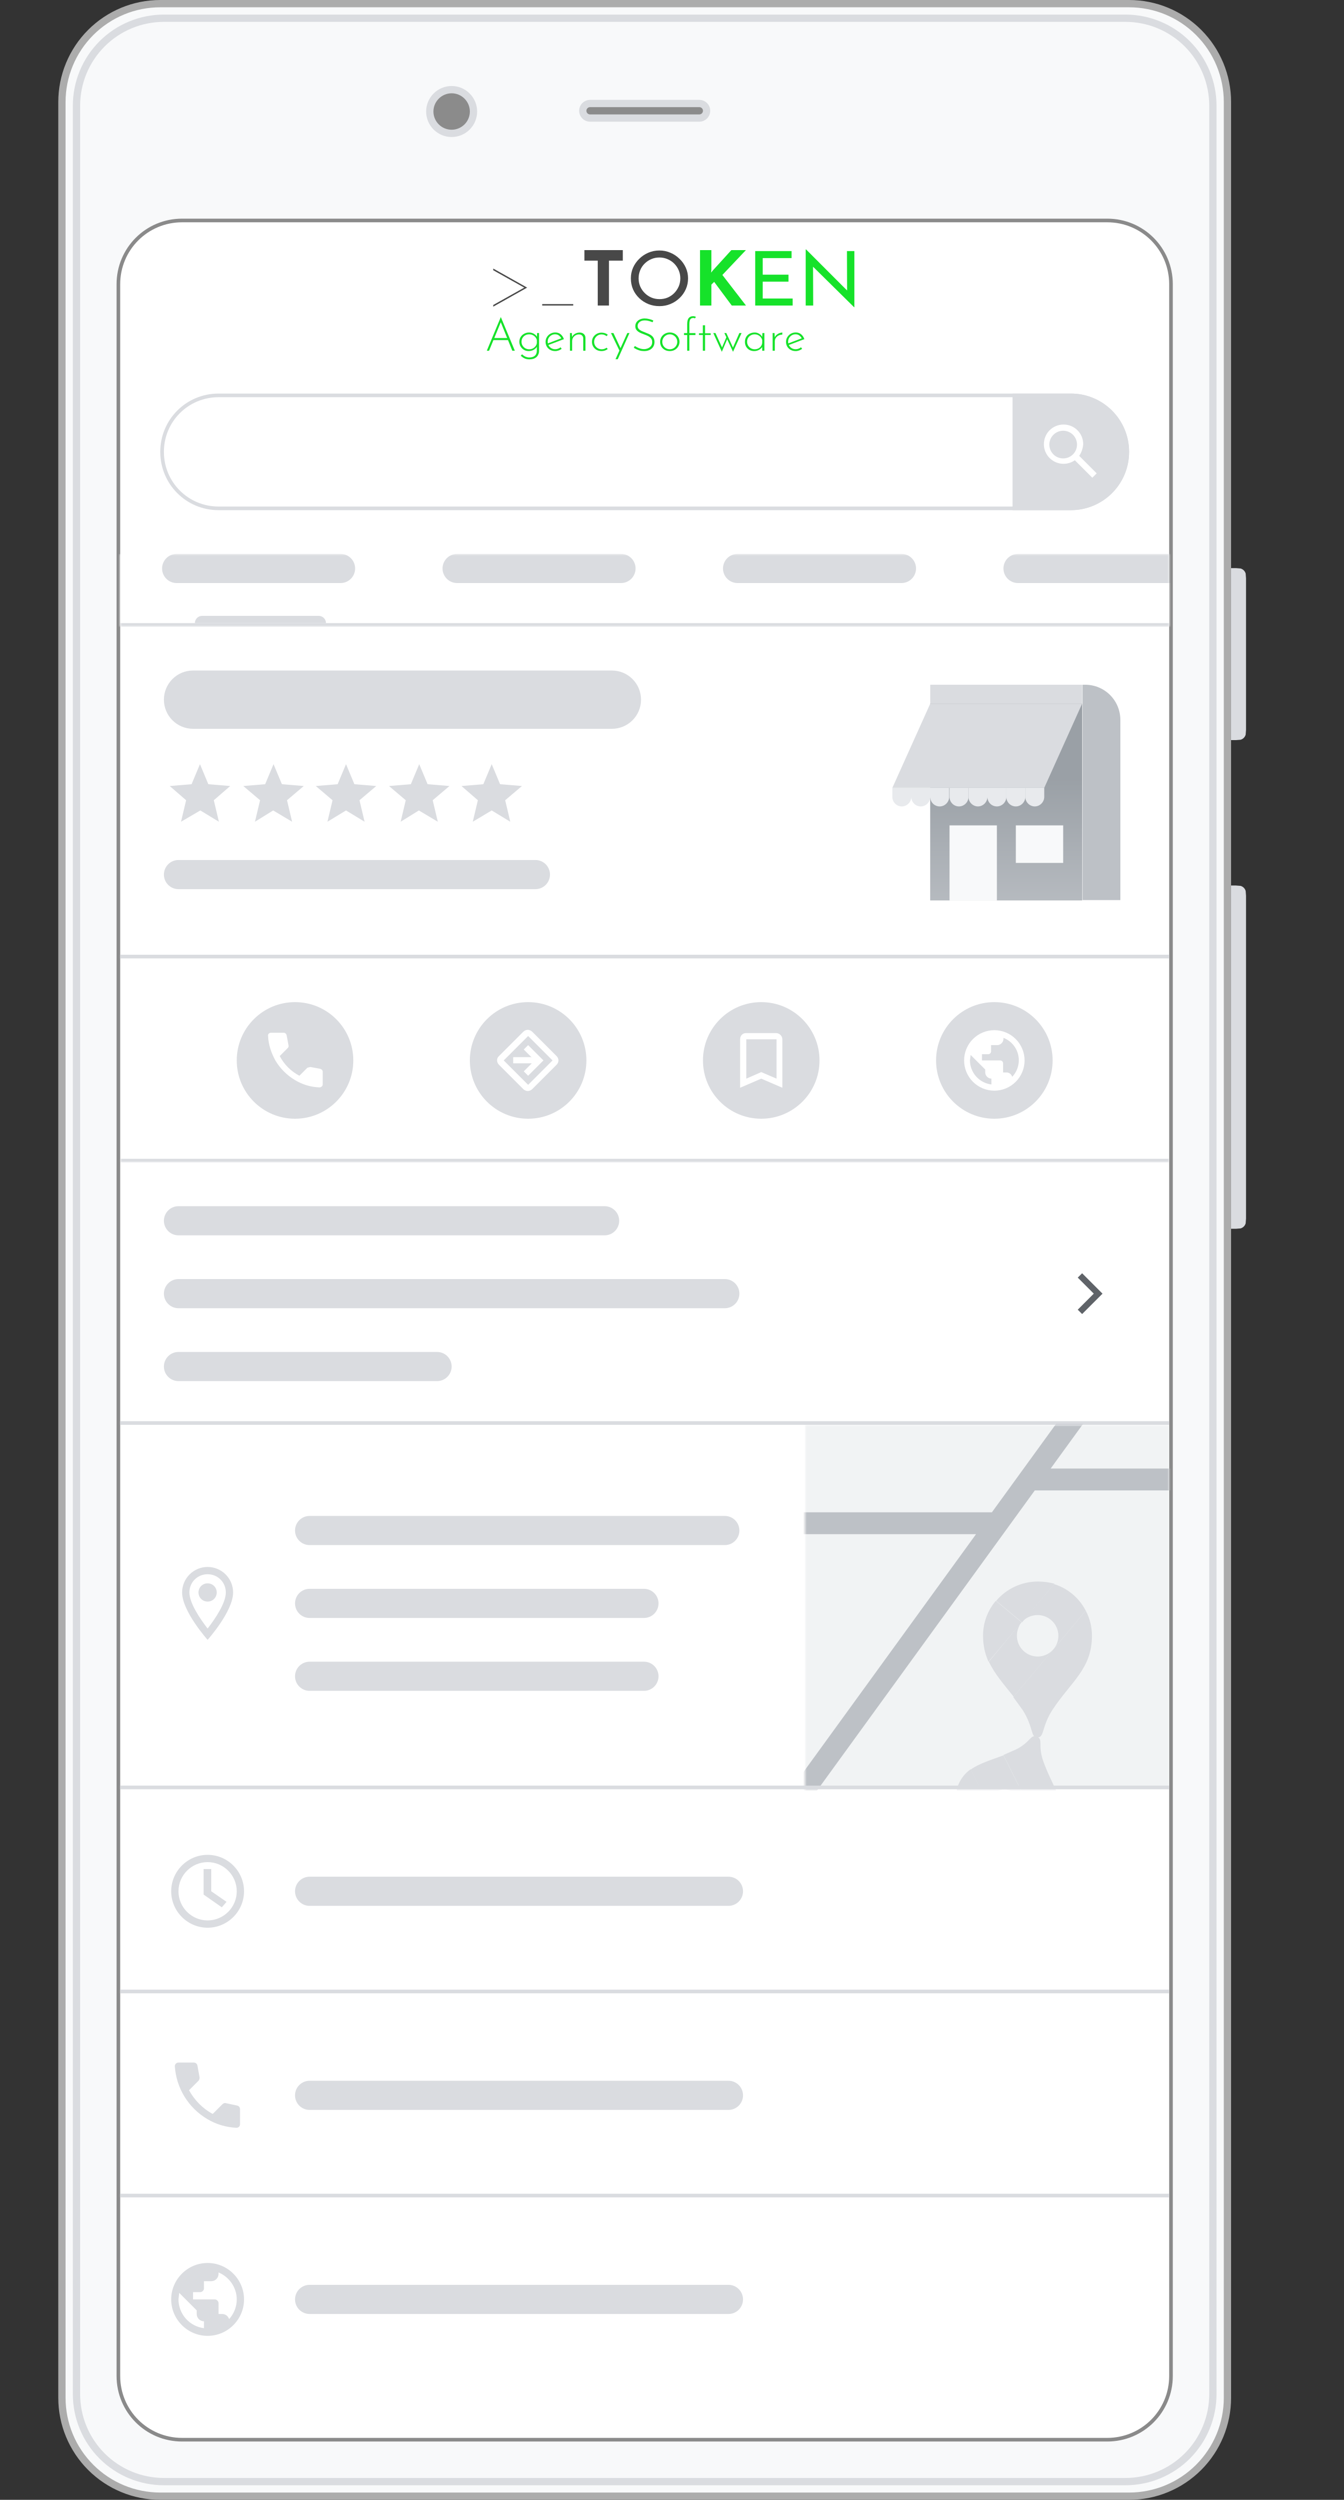 <svg width="369" height="686" viewBox="0 0 369 686" fill="none" xmlns="http://www.w3.org/2000/svg">
<rect x="0" y="0" width="369" height="686" fill="#333333" stroke="none"/>
<path d="M338 155.9H339.3L340.6 156C340.935 156.092 341.24 156.269 341.485 156.515C341.731 156.76 341.908 157.065 342 157.4L342.1 158.7V200.3L342 201.6C341.908 201.935 341.731 202.24 341.485 202.485C341.24 202.731 340.935 202.908 340.6 203L339.3 203.1H338V155.9ZM338 243H339.3L340.6 243.1C340.935 243.192 341.24 243.369 341.485 243.615C341.731 243.86 341.908 244.165 342 244.5L342.1 245.8V334.4L342 335.7C341.908 336.035 341.731 336.34 341.485 336.585C341.24 336.831 340.935 337.008 340.6 337.1L339.3 337.2H338V243Z" fill="#DADCE0"/>
<path d="M44 1H310C317.161 1 324.028 3.845 329.092 8.908C334.155 13.972 337 20.839 337 28V658C337 665.161 334.155 672.028 329.092 677.092C324.028 682.155 317.161 685 310 685H44C36.839 685 29.972 682.155 24.908 677.092C19.845 672.028 17 665.161 17 658V28C17 20.839 19.845 13.972 24.908 8.908C29.972 3.845 36.839 1 44 1Z" fill="#F8F9FA" stroke="#ACACAC" stroke-width="2"/>
<path d="M21 29C21 22.635 23.529 16.53 28.029 12.029C32.53 7.529 38.635 5 45 5H309C315.365 5 321.47 7.529 325.971 12.029C330.471 16.53 333 22.635 333 29V657C333 663.365 330.471 669.47 325.971 673.971C321.47 678.471 315.365 681 309 681H45C38.635 681 32.53 678.471 28.029 673.971C23.529 669.47 21 663.365 21 657V29Z" fill="#F8F9FA" stroke="#DADCE0" stroke-width="2"/>
<path d="M124 36.6C125.591 36.6 127.117 35.968 128.243 34.843C129.368 33.717 130 32.191 130 30.6C130 27.3 127.3 24.6 124 24.6C120.7 24.6 118 27.3 118 30.6C118 32.191 118.632 33.717 119.757 34.843C120.883 35.968 122.409 36.6 124 36.6ZM162 28.4H192C192.53 28.4 193.039 28.611 193.414 28.986C193.789 29.361 194 29.869 194 30.4C194 30.93 193.789 31.439 193.414 31.814C193.039 32.189 192.53 32.4 192 32.4H162C161.47 32.4 160.961 32.189 160.586 31.814C160.211 31.439 160 30.93 160 30.4C160 29.3 160.9 28.4 162 28.4Z" fill="#8B8B8B" stroke="#DADCE0" stroke-width="2"/>
<path d="M50 60H304C308.774 60 313.352 61.896 316.728 65.272C320.104 68.648 322 73.226 322 78V652C322 656.774 320.104 661.352 316.728 664.728C313.352 668.104 308.774 670 304 670H50C45.226 670 40.648 668.104 37.272 664.728C33.896 661.352 32 656.774 32 652V78C32 73.226 33.896 68.648 37.272 65.272C40.648 61.896 45.226 60 50 60Z" fill="white"/>
<path d="M50 60.5H304C313.7 60.5 321.5 68.3 321.5 78V652C321.5 661.7 313.7 669.5 304 669.5H50C40.3 669.5 32.5 661.7 32.5 652V78C32.5 68.3 40.3 60.5 50 60.5Z" fill="white" stroke="#8A8A8A"/>
<path d="M60 108.5H294C302.6 108.5 309.5 115.4 309.5 124C309.5 132.6 302.6 139.5 294 139.5H60C51.4 139.5 44.5 132.6 44.5 124C44.5 115.4 51.4 108.5 60 108.5Z" fill="white" stroke="#DADCE0"/>
<path d="M278 108H294C302.8 108 310 115.2 310 124C310 132.8 302.8 140 294 140H278V108Z" fill="#DADCE0"/>
<path fill-rule="evenodd" clip-rule="evenodd" d="M296.3 125.1L301.1 129.9L299.9 131.1L295.1 126.3C294.292 126.866 293.345 127.2 292.361 127.266C291.377 127.332 290.394 127.127 289.518 126.674C288.642 126.221 287.907 125.536 287.392 124.694C286.878 123.853 286.604 122.886 286.6 121.9C286.6 118.9 289 116.5 292 116.5C295 116.5 297.4 118.9 297.4 121.9C297.309 123.042 296.931 124.143 296.3 125.1ZM291.9 118.2C290.892 118.2 289.926 118.6 289.213 119.313C288.5 120.026 288.1 120.992 288.1 122C288.1 123.008 288.5 123.974 289.213 124.687C289.926 125.4 290.892 125.8 291.9 125.8C292.908 125.8 293.874 125.4 294.587 124.687C295.3 123.974 295.7 123.008 295.7 122C295.7 120.992 295.3 120.026 294.587 119.313C293.874 118.6 292.908 118.2 291.9 118.2Z" fill="white"/>
<mask id="mask0_133_93" style="mask-type:luminance" maskUnits="userSpaceOnUse" x="33" y="152" width="288" height="20">
<path d="M33 152H321V172H33V152Z" fill="#C4C4C4"/>
</mask>
<g mask="url(#mask0_133_93)">
<path d="M32.5 152H417.5V172H32.5V152Z" fill="white"/>
<path d="M48.5 152H93.5C94.561 152 95.578 152.421 96.328 153.172C97.079 153.922 97.5 154.939 97.5 156C97.5 157.061 97.079 158.078 96.328 158.828C95.578 159.579 94.561 160 93.5 160H48.5C47.439 160 46.422 159.579 45.672 158.828C44.921 158.078 44.5 157.061 44.5 156C44.5 154.939 44.921 153.922 45.672 153.172C46.422 152.421 47.439 152 48.5 152ZM53.5 171C53.5 169.9 54.4 169 55.5 169H87.5C88.03 169 88.539 169.211 88.914 169.586C89.289 169.961 89.5 170.47 89.5 171H53.5ZM125.5 152H170.5C171.561 152 172.578 152.421 173.328 153.172C174.079 153.922 174.5 154.939 174.5 156C174.5 157.061 174.079 158.078 173.328 158.828C172.578 159.579 171.561 160 170.5 160H125.5C124.439 160 123.422 159.579 122.672 158.828C121.921 158.078 121.5 157.061 121.5 156C121.5 154.939 121.921 153.922 122.672 153.172C123.422 152.421 124.439 152 125.5 152ZM202.5 152H247.5C248.561 152 249.578 152.421 250.328 153.172C251.079 153.922 251.5 154.939 251.5 156C251.5 157.061 251.079 158.078 250.328 158.828C249.578 159.579 248.561 160 247.5 160H202.5C201.439 160 200.422 159.579 199.672 158.828C198.921 158.078 198.5 157.061 198.5 156C198.5 154.939 198.921 153.922 199.672 153.172C200.422 152.421 201.439 152 202.5 152ZM279.5 152H324.5C325.561 152 326.578 152.421 327.328 153.172C328.079 153.922 328.5 154.939 328.5 156C328.5 157.061 328.079 158.078 327.328 158.828C326.578 159.579 325.561 160 324.5 160H279.5C278.439 160 277.422 159.579 276.672 158.828C275.921 158.078 275.5 157.061 275.5 156C275.5 154.939 275.921 153.922 276.672 153.172C277.422 152.421 278.439 152 279.5 152Z" fill="#DADCE0"/>
<path d="M33 171.5H321" stroke="#DADCE0"/>
</g>
<path d="M53 184H168C170.122 184 172.157 184.843 173.657 186.343C175.157 187.843 176 189.878 176 192C176 194.122 175.157 196.157 173.657 197.657C172.157 199.157 170.122 200 168 200H53C50.878 200 48.843 199.157 47.343 197.657C45.843 196.157 45 194.122 45 192C45 189.878 45.843 187.843 47.343 186.343C48.843 184.843 50.878 184 53 184ZM55 222.4L60.1 225.5L58.7 219.6L63.2 215.7L57.2 215.2L54.9 209.7L52.6 215.2L46.6 215.7L51.1 219.6L49.7 225.5L55 222.4ZM75 222.4L80.2 225.5L78.8 219.6L83.4 215.7L77.4 215.2L75.1 209.7L72.8 215.2L66.8 215.7L71.4 219.6L70 225.5L75 222.4ZM95 222.4L100.1 225.5L98.7 219.6L103.3 215.7L97.3 215.2L95 209.7L92.7 215.2L86.7 215.7L91.3 219.6L89.9 225.5L95 222.4ZM115 222.4L120.2 225.5L118.8 219.6L123.4 215.7L117.4 215.2L115.1 209.7L112.8 215.2L106.8 215.7L111.4 219.6L110 225.5L115 222.4ZM135 222.4L140.1 225.5L138.7 219.6L143.3 215.7L137.3 215.2L135 209.7L132.7 215.2L126.7 215.7L131.2 219.6L129.8 225.5L135 222.4ZM49 236H147C148.061 236 149.078 236.421 149.828 237.172C150.579 237.922 151 238.939 151 240C151 241.061 150.579 242.078 149.828 242.828C149.078 243.579 148.061 244 147 244H49C47.939 244 46.922 243.579 46.172 242.828C45.421 242.078 45 241.061 45 240C45 238.939 45.421 237.922 46.172 237.172C46.922 236.421 47.939 236 49 236ZM255.4 187.9H297.1V247H255.4V187.9Z" fill="#DADCE0"/>
<path d="M255.4 193.1H297.1V247.1H255.4V193.1Z" fill="url(#paint0_linear_133_93)"/>
<path d="M255.4 193.1H297.1L286.7 216.2H245L255.4 193.1Z" fill="#DADCE0"/>
<path d="M260.7 226.5H273.7V247.1H260.7V226.5ZM278.9 226.5H291.9V236.8H278.9V226.5Z" fill="#F8F9FA"/>
<path d="M245 216.2H250.2V218.7C250.2 220.1 249 221.3 247.6 221.3C246.91 221.3 246.249 221.026 245.762 220.538C245.274 220.051 245 219.39 245 218.7V216.2ZM250.2 216.2H255.4V218.7C255.4 220.1 254.2 221.3 252.8 221.3C252.11 221.3 251.449 221.026 250.962 220.538C250.474 220.051 250.2 219.39 250.2 218.7V216.2ZM255.4 216.2H260.6V218.7C260.6 220.1 259.4 221.3 258 221.3C257.31 221.3 256.649 221.026 256.162 220.538C255.674 220.051 255.4 219.39 255.4 218.7V216.2ZM260.7 216.2H265.9V218.7C265.9 220.1 264.7 221.3 263.3 221.3C262.61 221.3 261.949 221.026 261.462 220.538C260.974 220.051 260.7 219.39 260.7 218.7V216.2Z" fill="#E8EAED"/>
<path d="M265.9 216.2H271.1V218.7C271.1 220.1 269.9 221.3 268.5 221.3C267.1 221.3 265.9 220.1 265.9 218.7V216.2ZM271.1 216.2H276.3V218.7C276.3 220.1 275.1 221.3 273.7 221.3C273.358 221.3 273.02 221.233 272.705 221.102C272.389 220.971 272.103 220.78 271.861 220.538C271.62 220.297 271.428 220.01 271.298 219.695C271.167 219.379 271.1 219.041 271.1 218.7V216.2Z" fill="#E8EAED"/>
<path d="M276.3 216.2H281.5V218.7C281.5 220.1 280.3 221.3 278.9 221.3C278.21 221.3 277.549 221.026 277.062 220.538C276.574 220.051 276.3 219.39 276.3 218.7V216.2Z" fill="#E8EAED"/>
<path d="M281.5 216.2H286.7V218.7C286.7 220.1 285.5 221.3 284.1 221.3C282.7 221.3 281.5 220.1 281.5 218.7V216.2Z" fill="#E8EAED"/>
<path d="M297.2 187.9H297.9C303.3 187.9 307.6 192.2 307.6 197.6V247H297.2V187.9Z" fill="#BDC1C6"/>
<path d="M33 262.5H321" stroke="#DADCE0"/>
<mask id="mask1_133_93" style="mask-type:luminance" maskUnits="userSpaceOnUse" x="33" y="263" width="288" height="56">
<path d="M33 263H321V319H33V263Z" fill="white"/>
</mask>
<g mask="url(#mask1_133_93)">
<path d="M81 307C89.837 307 97 299.837 97 291C97 282.163 89.837 275 81 275C72.163 275 65 282.163 65 291C65 299.837 72.163 307 81 307Z" fill="#DADCE0"/>
<path d="M84.4 293L82.2 295.2C79.892 293.991 78.008 292.108 76.8 289.8L79 287.6C79.2 287.4 79.3 287.1 79.2 286.8L78.7 284.1C78.6 283.7 78.3 283.4 77.9 283.4H74.4C73.9 283.4 73.5 283.8 73.6 284.3C73.7 286.7 74.5 289 75.6 291C76.9 293.2 78.8 295.1 81 296.4C83 297.6 85.2 298.3 87.7 298.4C88.2 298.4 88.6 298 88.6 297.6V294.1C88.6 293.7 88.3 293.4 87.9 293.3L85.2 292.8L84.4 293Z" fill="white"/>
<path d="M145 307C153.837 307 161 299.837 161 291C161 282.163 153.837 275 145 275C136.163 275 129 282.163 129 291C129 299.837 136.163 307 145 307Z" fill="#DADCE0"/>
<path fill-rule="evenodd" clip-rule="evenodd" d="M152.8 289.8L146.1 283.1C145.8 282.8 145.3 282.6 144.9 282.6C144.5 282.6 144 282.8 143.7 283.1L137 289.8C136.3 290.4 136.3 291.5 137 292.2L143.7 298.9C144 299.2 144.5 299.4 144.9 299.4C145.3 299.4 145.8 299.2 146.1 298.9L152.8 292.2C153.5 291.5 153.5 290.5 152.8 289.8ZM145 297.7L138.3 291L145 284.3L151.7 291L145 297.7ZM146 290.2L143.8 288L145 286.8L149.2 291L145 295.2L143.8 294L146 291.8H140.9V290.1H146V290.2Z" fill="white"/>
<path d="M209 307C217.837 307 225 299.837 225 291C225 282.163 217.837 275 209 275C200.163 275 193 282.163 193 291C193 299.837 200.163 307 209 307Z" fill="#DADCE0"/>
<path fill-rule="evenodd" clip-rule="evenodd" d="M204.8 283.5H213.1C214 283.5 214.8 284.3 214.8 285.2V298.5L209 296L203.2 298.5V285.2C203.2 284.2 203.9 283.5 204.8 283.5ZM209 294.2L213.2 296V285.2H204.9V296L209 294.2Z" fill="white"/>
<path d="M273 307C281.837 307 289 299.837 289 291C289 282.163 281.837 275 273 275C264.163 275 257 282.163 257 291C257 299.837 264.163 307 273 307Z" fill="#DADCE0"/>
<path fill-rule="evenodd" clip-rule="evenodd" d="M273 282.7C270.799 282.7 268.688 283.574 267.131 285.131C265.574 286.688 264.7 288.799 264.7 291C264.7 293.201 265.574 295.312 267.131 296.869C268.688 298.425 270.799 299.3 273 299.3C275.201 299.3 277.312 298.425 278.869 296.869C280.425 295.312 281.3 293.201 281.3 291C281.3 288.799 280.425 286.688 278.869 285.131C277.312 283.574 275.201 282.7 273 282.7ZM266.3 291L266.5 289.5L270.5 293.5V294.3C270.5 295.2 271.3 296 272.2 296V297.6C270.582 297.405 269.091 296.628 268.005 295.413C266.919 294.198 266.313 292.629 266.3 291ZM276.3 294.3C277.1 294.3 277.7 294.8 277.9 295.5C278.647 294.714 279.188 293.757 279.477 292.712C279.765 291.667 279.792 290.567 279.555 289.51C279.318 288.452 278.824 287.469 278.117 286.648C277.409 285.826 276.511 285.192 275.5 284.8V285.1C275.5 286 274.7 286.8 273.8 286.8H272.1V288.5C272.1 289 271.7 289.3 271.3 289.3H269.6V291H274.6C275.1 291 275.4 291.4 275.4 291.8V294.3H276.3Z" fill="white"/>
<path d="M33 318.5H321" stroke="#DADCE0"/>
</g>
<path d="M33 390.5H321" stroke="#DADCE0"/>
<path d="M49 331H166C167.061 331 168.078 331.421 168.828 332.172C169.579 332.922 170 333.939 170 335C170 336.061 169.579 337.078 168.828 337.828C168.078 338.579 167.061 339 166 339H49C47.939 339 46.922 338.579 46.172 337.828C45.421 337.078 45 336.061 45 335C45 333.939 45.421 332.922 46.172 332.172C46.922 331.421 47.939 331 49 331ZM49 351H199C200.061 351 201.078 351.421 201.828 352.172C202.579 352.922 203 353.939 203 355C203 356.061 202.579 357.078 201.828 357.828C201.078 358.579 200.061 359 199 359H49C47.939 359 46.922 358.579 46.172 357.828C45.421 357.078 45 356.061 45 355C45 353.939 45.421 352.922 46.172 352.172C46.922 351.421 47.939 351 49 351ZM49 371H120C121.061 371 122.078 371.421 122.828 372.172C123.579 372.922 124 373.939 124 375C124 376.061 123.579 377.078 122.828 377.828C122.078 378.579 121.061 379 120 379H49C47.939 379 46.922 378.579 46.172 377.828C45.421 377.078 45 376.061 45 375C45 373.939 45.421 372.922 46.172 372.172C46.922 371.421 47.939 371 49 371Z" fill="#DADCE0"/>
<path d="M297.1 360.6L295.9 359.4L300.3 355L295.9 350.6L297.1 349.4L302.7 355L297.1 360.6Z" fill="#5F6368"/>
<path fill-rule="evenodd" clip-rule="evenodd" d="M57 430C55.144 430 53.363 430.738 52.05 432.05C50.737 433.363 50 435.143 50 437C50 442.2 57 450 57 450C57 450 64 442.2 64 437C64 435.143 63.263 433.363 61.95 432.05C60.637 430.738 58.856 430 57 430ZM52 437C52 434.2 54.2 432 57 432C59.8 432 62 434.2 62 437C62 439.9 59.1 444.2 57 446.9C54.9 444.2 52 439.9 52 437ZM57 439.5C58.4 439.5 59.5 438.4 59.5 437C59.5 435.6 58.4 434.5 57 434.5C55.6 434.5 54.5 435.6 54.5 437C54.5 438.4 55.6 439.5 57 439.5Z" fill="#DADCE0"/>
<path d="M85 416H199C200.061 416 201.078 416.421 201.828 417.172C202.579 417.922 203 418.939 203 420C203 421.061 202.579 422.078 201.828 422.828C201.078 423.579 200.061 424 199 424H85C83.939 424 82.922 423.579 82.172 422.828C81.421 422.078 81 421.061 81 420C81 418.939 81.421 417.922 82.172 417.172C82.922 416.421 83.939 416 85 416ZM85 436H176.8C177.861 436 178.878 436.421 179.628 437.172C180.379 437.922 180.8 438.939 180.8 440C180.8 441.061 180.379 442.078 179.628 442.828C178.878 443.579 177.861 444 176.8 444H85C83.939 444 82.922 443.579 82.172 442.828C81.421 442.078 81 441.061 81 440C81 438.939 81.421 437.922 82.172 437.172C82.922 436.421 83.939 436 85 436ZM85 456H176.8C177.861 456 178.878 456.421 179.628 457.172C180.379 457.922 180.8 458.939 180.8 460C180.8 461.061 180.379 462.078 179.628 462.828C178.878 463.579 177.861 464 176.8 464H85C83.939 464 82.922 463.579 82.172 462.828C81.421 462.078 81 461.061 81 460C81 458.939 81.421 457.922 82.172 457.172C82.922 456.421 83.939 456 85 456Z" fill="#DADCE0"/>
<mask id="mask2_133_93" style="mask-type:luminance" maskUnits="userSpaceOnUse" x="221" y="391" width="100" height="100">
<path d="M221 391H321V491H221V391Z" fill="#DADCE0"/>
</mask>
<g mask="url(#mask2_133_93)">
<path d="M221 391H321V491H221V391Z" fill="#F1F3F4"/>
<path d="M271.9 496.3L263.7 497.6C263.039 496.421 262.643 495.113 262.54 493.766C262.436 492.419 262.627 491.066 263.1 489.8C263.801 488.072 264.981 486.581 266.5 485.5L271.8 496.1L271.9 496.3Z" fill="#DADCE0"/>
<path d="M266.5 485.6C268.9 483.9 272 483 275.5 481.7L282 494.7C281.232 493.312 279.989 492.247 278.5 491.7C275.6 490.5 272.5 491.3 271.7 493.4C271.3 494.3 271.4 495.3 271.9 496.3L266.5 485.6ZM290.7 501.1C290 502.8 288.8 504.1 287.2 505.1L282 494.7V494.6L275.5 481.6L278.9 480.1C283 478.1 282.9 475.8 284.7 476.6C286.5 477.3 284.9 478.9 286.4 483.2C288.9 490.4 293.2 495 290.7 501.1Z" fill="#DADCE0"/>
<path d="M307.4 371.8L209.4 506.8M275 418H176M383 406H284" stroke="#BDC1C6" stroke-width="6"/>
</g>
<path d="M280.5 445.2L273.4 439.3C271.123 441.979 269.881 445.384 269.9 448.9C269.9 451.7 270.5 454 271.4 456L280.3 445.4L280.5 445.2ZM284.9 434C282.73 434.006 280.586 434.483 278.618 435.398C276.65 436.313 274.904 437.644 273.5 439.3L280.6 445.2L280.7 445.1L289.5 434.6C288 434.2 286.5 434 284.9 434Z" fill="#DADCE0"/>
<path d="M289.3 452.5L298.1 442C297.206 440.267 295.977 438.729 294.483 437.476C292.99 436.223 291.262 435.279 289.4 434.7L280.5 445.2C281.5 444 283.1 443.2 284.9 443.2C285.976 443.204 287.03 443.512 287.938 444.089C288.846 444.667 289.573 445.489 290.033 446.462C290.493 447.435 290.669 448.519 290.539 449.587C290.409 450.656 289.98 451.665 289.3 452.5ZM271.5 456C273.1 459.4 275.6 462.2 278.3 465.6L289.3 452.5C288.549 453.412 287.534 454.068 286.395 454.377C285.255 454.687 284.048 454.635 282.939 454.229C281.83 453.823 280.875 453.082 280.205 452.11C279.535 451.137 279.184 449.981 279.2 448.8C279.2 447.5 279.7 446.2 280.4 445.2L271.5 456Z" fill="#DADCE0"/>
<path d="M299.8 448.9C299.8 446.4 299.2 444.1 298.1 442L289.3 452.5L289.2 452.6L278.2 465.7L280.8 469.3C283.8 474 282.9 476.8 284.8 476.8C286.8 476.8 285.9 474 288.9 469.3C294 461.5 299.8 458 299.8 448.9Z" fill="#DADCE0"/>
<path d="M33 490.5H321" stroke="#DADCE0"/>
<path fill-rule="evenodd" clip-rule="evenodd" d="M57 509C51.5 509 47 513.5 47 519C47 524.5 51.5 529 57 529C62.5 529 67 524.5 67 519C67 513.5 62.5 509 57 509ZM57 527C52.6 527 49 523.4 49 519C49 514.6 52.6 511 57 511C61.4 511 65 514.6 65 519C65 523.4 61.4 527 57 527ZM58 513V519L62.2 521.9L60.9 523.4L55.9 519.9V512.9H58V513Z" fill="#DADCE0"/>
<path d="M85 515H200C201.061 515 202.078 515.421 202.828 516.172C203.579 516.922 204 517.939 204 519C204 520.061 203.579 521.078 202.828 521.828C202.078 522.579 201.061 523 200 523H85C83.939 523 82.922 522.579 82.172 521.828C81.421 521.078 81 520.061 81 519C81 517.939 81.421 516.922 82.172 516.172C82.922 515.421 83.939 515 85 515Z" fill="#DADCE0"/>
<path d="M33 546.5H321" stroke="#DADCE0"/>
<path fill-rule="evenodd" clip-rule="evenodd" d="M57 621C51.5 621 47 625.5 47 631C47 636.5 51.5 641 57 641C62.5 641 67 636.5 67 631C67 625.5 62.5 621 57 621ZM49 631L49.2 629.2L54 634V635C54 636.1 54.9 637 56 637V638.9C54.073 638.657 52.3 637.722 51.012 636.268C49.724 634.815 49.009 632.942 49 631ZM61 635C61.424 635.002 61.837 635.138 62.178 635.39C62.52 635.642 62.773 635.995 62.9 636.4C64.25 634.926 64.999 632.999 65 631C65 627.7 62.9 624.8 60 623.6V624C60 624.53 59.789 625.039 59.414 625.414C59.039 625.789 58.53 626 58 626H56V628C56 628.5 55.5 629 55 629H53V631H59C59.5 631 60 631.5 60 632V635H61Z" fill="#DADCE0"/>
<path d="M85 627H200C201.061 627 202.078 627.421 202.828 628.172C203.579 628.922 204 629.939 204 631C204 632.061 203.579 633.078 202.828 633.828C202.078 634.579 201.061 635 200 635H85C83.939 635 82.922 634.579 82.172 633.828C81.421 633.078 81 632.061 81 631C81 629.939 81.421 628.922 82.172 628.172C82.922 627.421 83.939 627 85 627ZM61 577.5L58.4 580.1C55.6 578.6 53.4 576.3 51.9 573.6L54.5 571C54.7 570.8 54.8 570.4 54.8 570.1L54.2 566.8C54.153 566.571 54.028 566.365 53.845 566.219C53.662 566.073 53.434 565.995 53.2 566H49C48.735 566 48.48 566.105 48.293 566.293C48.105 566.48 48 566.735 48 567C48.19 569.959 49.1 572.827 50.651 575.354C52.203 577.881 54.348 579.991 56.9 581.5C59.326 582.953 62.075 583.778 64.9 583.9C65.5 583.9 65.9 583.5 65.9 582.9V578.8C65.905 578.566 65.827 578.338 65.681 578.155C65.535 577.972 65.329 577.847 65.1 577.8L61.8 577.1C61.6 577.1 61.3 577.2 61 577.5ZM85 571H200C201.061 571 202.078 571.421 202.828 572.172C203.579 572.922 204 573.939 204 575C204 576.061 203.579 577.078 202.828 577.828C202.078 578.579 201.061 579 200 579H85C83.939 579 82.922 578.579 82.172 577.828C81.421 577.078 81 576.061 81 575C81 573.939 81.421 572.922 82.172 572.172C82.922 571.421 83.939 571 85 571Z" fill="#DADCE0"/>
<path d="M33 602.5H321" stroke="#DADCE0"/>
<g clip-path="url(#clip0_133_93)">
<path d="M135.422 83.7L143.944 78.926L135.422 74.152V73.697L144.73 78.926L135.422 84.154V83.7ZM148.863 83.452H157.384V83.844H148.863V83.452ZM160.456 68.634H170.996V71.527H167.193V83.844H164.111V71.527H160.456V68.634ZM173.205 76.384C173.205 75.35 173.403 74.379 173.8 73.47C174.211 72.547 174.778 71.734 175.5 71.031C176.223 70.315 177.051 69.757 177.986 69.357C178.935 68.944 179.955 68.737 181.046 68.737C182.123 68.737 183.129 68.944 184.064 69.357C185.013 69.757 185.849 70.315 186.571 71.031C187.308 71.734 187.882 72.547 188.293 73.47C188.703 74.379 188.909 75.35 188.909 76.384C188.909 77.445 188.703 78.437 188.293 79.36C187.882 80.283 187.308 81.096 186.571 81.799C185.849 82.487 185.013 83.032 184.064 83.431C183.129 83.817 182.123 84.01 181.046 84.01C179.955 84.01 178.935 83.817 177.986 83.431C177.051 83.045 176.223 82.508 175.5 81.819C174.778 81.13 174.211 80.324 173.8 79.401C173.403 78.478 173.205 77.472 173.205 76.384ZM175.33 76.404C175.33 77.19 175.479 77.927 175.776 78.616C176.074 79.291 176.485 79.89 177.009 80.414C177.533 80.937 178.142 81.351 178.836 81.654C179.53 81.943 180.281 82.088 181.089 82.088C181.882 82.088 182.626 81.943 183.32 81.654C184.014 81.351 184.616 80.937 185.126 80.414C185.636 79.89 186.04 79.291 186.338 78.616C186.635 77.927 186.784 77.183 186.784 76.384C186.784 75.599 186.635 74.861 186.338 74.172C186.04 73.47 185.629 72.857 185.105 72.333C184.581 71.81 183.972 71.403 183.278 71.114C182.583 70.811 181.84 70.659 181.046 70.659C180.239 70.659 179.488 70.811 178.794 71.114C178.1 71.417 177.49 71.83 176.966 72.354C176.442 72.877 176.038 73.49 175.755 74.193C175.472 74.882 175.33 75.619 175.33 76.404Z" fill="#484848"/>
<path d="M195.314 74.048L195.229 74.813L195.697 74.234L200.797 68.634H204.792L198.332 75.454L204.813 83.844H200.903L196.079 77.355L195.314 78.099V83.844H192.191V68.634H195.314V74.048ZM207.344 68.902H217.331V70.824H209.405V75.371H216.481V77.293H209.405V81.922H217.629V83.844H207.344V68.902ZM234.509 84.32L222.63 72.602L223.225 72.746L223.267 83.844H221.206V68.448H221.312L233.064 80.207L232.575 80.104L232.532 68.902H234.572V84.32H234.509ZM133.65 96.244L137.475 87.056H137.526L141.351 96.244H140.65L137.322 88.023L137.756 87.788L134.275 96.244H133.65ZM135.499 92.76H139.515L139.694 93.33H135.346L135.499 92.76ZM145.293 98.613C145.013 98.613 144.745 98.58 144.49 98.514C144.235 98.456 143.984 98.352 143.738 98.204C143.491 98.055 143.236 97.861 142.973 97.621L143.33 97.224C143.695 97.563 144.035 97.79 144.35 97.906C144.664 98.03 144.97 98.092 145.268 98.092C145.786 98.092 146.199 98.009 146.505 97.844C146.811 97.687 147.032 97.472 147.168 97.199C147.304 96.935 147.376 96.637 147.384 96.306L147.397 94.732L147.537 94.88C147.367 95.31 147.061 95.662 146.619 95.934C146.186 96.207 145.693 96.344 145.14 96.344C144.673 96.344 144.244 96.232 143.853 96.009C143.47 95.777 143.164 95.472 142.935 95.091C142.705 94.703 142.59 94.273 142.59 93.802C142.59 93.297 142.709 92.855 142.947 92.475C143.185 92.095 143.508 91.797 143.916 91.582C144.324 91.359 144.775 91.247 145.268 91.247C145.727 91.247 146.16 91.363 146.568 91.594C146.985 91.826 147.287 92.132 147.474 92.512L147.397 92.785L147.461 91.396H147.996V96.319C147.996 96.716 147.903 97.088 147.716 97.435C147.537 97.79 147.248 98.076 146.849 98.29C146.458 98.505 145.939 98.613 145.293 98.613ZM143.19 93.789C143.19 94.169 143.283 94.517 143.47 94.831C143.657 95.137 143.908 95.385 144.222 95.575C144.545 95.757 144.902 95.848 145.293 95.848C145.667 95.848 146.007 95.769 146.313 95.612C146.619 95.447 146.87 95.228 147.066 94.955C147.261 94.682 147.372 94.389 147.397 94.074V93.355C147.329 93.041 147.193 92.764 146.989 92.524C146.794 92.285 146.547 92.095 146.25 91.954C145.961 91.814 145.642 91.743 145.293 91.743C144.902 91.743 144.545 91.83 144.222 92.004C143.908 92.177 143.657 92.417 143.47 92.723C143.283 93.029 143.19 93.384 143.19 93.789ZM152.439 96.344C151.921 96.344 151.462 96.232 151.062 96.009C150.663 95.786 150.348 95.484 150.119 95.104C149.898 94.715 149.787 94.281 149.787 93.802C149.787 93.33 149.906 92.901 150.144 92.512C150.382 92.124 150.701 91.814 151.1 91.582C151.508 91.351 151.959 91.235 152.452 91.235C153.047 91.235 153.544 91.404 153.944 91.743C154.352 92.082 154.645 92.524 154.823 93.07L150.463 94.707L150.284 94.285L154.275 92.772L154.148 92.946C154.003 92.615 153.782 92.33 153.485 92.09C153.196 91.851 152.839 91.731 152.414 91.731C152.031 91.731 151.687 91.822 151.381 92.004C151.075 92.186 150.828 92.429 150.641 92.735C150.463 93.041 150.374 93.388 150.374 93.777C150.374 94.141 150.459 94.48 150.629 94.794C150.807 95.108 151.054 95.36 151.368 95.55C151.683 95.74 152.044 95.835 152.452 95.835C152.724 95.835 152.983 95.786 153.23 95.686C153.485 95.587 153.71 95.459 153.905 95.302L154.211 95.724C153.973 95.906 153.697 96.054 153.383 96.17C153.077 96.286 152.762 96.344 152.439 96.344ZM157.007 91.396L157.071 92.921L156.995 92.624C157.139 92.202 157.411 91.871 157.811 91.632C158.219 91.384 158.669 91.26 159.162 91.26C159.63 91.26 160.008 91.396 160.297 91.669C160.586 91.933 160.735 92.281 160.743 92.71V96.244H160.131V92.872C160.123 92.558 160.021 92.297 159.825 92.09C159.63 91.884 159.345 91.776 158.971 91.768C158.639 91.768 158.329 91.847 158.04 92.004C157.751 92.161 157.517 92.38 157.339 92.661C157.169 92.942 157.084 93.268 157.084 93.64V96.244H156.485V91.396H157.007ZM166.86 95.773C166.63 95.955 166.371 96.096 166.082 96.195C165.793 96.294 165.491 96.344 165.177 96.344C164.667 96.344 164.212 96.236 163.812 96.021C163.413 95.798 163.098 95.496 162.869 95.116C162.639 94.736 162.525 94.302 162.525 93.814C162.525 93.326 162.644 92.892 162.882 92.512C163.12 92.132 163.434 91.834 163.825 91.619C164.225 91.396 164.658 91.284 165.126 91.284C165.474 91.284 165.797 91.334 166.095 91.433C166.392 91.532 166.651 91.673 166.872 91.855L166.554 92.252C166.375 92.111 166.167 91.995 165.929 91.904C165.691 91.814 165.436 91.768 165.164 91.768C164.79 91.768 164.446 91.859 164.131 92.041C163.825 92.223 163.579 92.471 163.392 92.785C163.213 93.091 163.124 93.434 163.124 93.814C163.124 94.186 163.213 94.529 163.392 94.843C163.579 95.149 163.829 95.393 164.144 95.575C164.467 95.757 164.824 95.848 165.215 95.848C165.47 95.848 165.708 95.81 165.929 95.736C166.15 95.653 166.35 95.546 166.528 95.414L166.86 95.773ZM168.984 98.576L172.235 91.396H172.822L169.609 98.576H168.984ZM170.106 96.294L167.747 91.396H168.423L170.578 95.984L170.106 96.294ZM179.147 88.432C178.884 88.308 178.561 88.193 178.178 88.085C177.796 87.978 177.413 87.924 177.031 87.924C176.436 87.924 175.96 88.069 175.603 88.358C175.246 88.647 175.067 89.011 175.067 89.449C175.067 89.78 175.169 90.057 175.373 90.28C175.577 90.495 175.845 90.681 176.176 90.838C176.508 90.987 176.861 91.132 177.235 91.272C177.532 91.379 177.825 91.499 178.114 91.632C178.412 91.764 178.68 91.925 178.918 92.115C179.156 92.305 179.343 92.541 179.479 92.822C179.623 93.103 179.695 93.45 179.695 93.864C179.695 94.351 179.576 94.785 179.338 95.166C179.1 95.538 178.769 95.827 178.344 96.034C177.919 96.24 177.426 96.344 176.865 96.344C176.414 96.344 176.002 96.29 175.628 96.182C175.263 96.075 174.94 95.951 174.659 95.81C174.387 95.662 174.17 95.538 174.009 95.438L174.302 94.942C174.489 95.075 174.714 95.207 174.978 95.339C175.25 95.472 175.543 95.583 175.858 95.674C176.172 95.765 176.487 95.81 176.801 95.81C177.167 95.81 177.519 95.74 177.859 95.6C178.208 95.459 178.493 95.248 178.714 94.967C178.943 94.678 179.058 94.314 179.058 93.876C179.058 93.454 178.952 93.115 178.739 92.859C178.527 92.595 178.255 92.38 177.923 92.214C177.592 92.049 177.239 91.9 176.865 91.768C176.576 91.661 176.287 91.549 175.998 91.433C175.709 91.309 175.445 91.165 175.207 90.999C174.969 90.826 174.778 90.619 174.634 90.379C174.498 90.139 174.43 89.85 174.43 89.511C174.43 89.09 174.54 88.722 174.761 88.408C174.982 88.094 175.28 87.85 175.654 87.676C176.036 87.494 176.47 87.399 176.954 87.391C177.379 87.391 177.808 87.445 178.242 87.552C178.684 87.659 179.066 87.796 179.389 87.961L179.147 88.432ZM181.239 93.789C181.239 93.318 181.354 92.888 181.583 92.5C181.821 92.111 182.14 91.805 182.539 91.582C182.947 91.351 183.402 91.235 183.904 91.235C184.414 91.235 184.868 91.351 185.268 91.582C185.667 91.805 185.982 92.111 186.211 92.5C186.441 92.888 186.556 93.318 186.556 93.789C186.556 94.26 186.441 94.69 186.211 95.079C185.982 95.467 185.663 95.777 185.255 96.009C184.856 96.232 184.405 96.344 183.904 96.344C183.394 96.344 182.939 96.236 182.539 96.021C182.14 95.798 181.821 95.496 181.583 95.116C181.354 94.728 181.239 94.285 181.239 93.789ZM181.838 93.802C181.838 94.182 181.927 94.529 182.106 94.843C182.293 95.149 182.539 95.393 182.845 95.575C183.16 95.757 183.508 95.848 183.891 95.848C184.273 95.848 184.618 95.757 184.924 95.575C185.238 95.393 185.485 95.149 185.663 94.843C185.85 94.529 185.944 94.182 185.944 93.802C185.944 93.421 185.85 93.078 185.663 92.772C185.485 92.458 185.238 92.21 184.924 92.028C184.618 91.838 184.273 91.743 183.891 91.743C183.5 91.743 183.147 91.842 182.833 92.041C182.527 92.231 182.284 92.483 182.106 92.797C181.927 93.111 181.838 93.446 181.838 93.802ZM188.666 96.244V91.942H187.799V91.408H188.666V88.966C188.666 88.189 188.802 87.631 189.074 87.292C189.355 86.944 189.767 86.771 190.311 86.771C190.43 86.771 190.558 86.787 190.694 86.82C190.83 86.845 190.953 86.891 191.063 86.957L190.808 87.378C190.749 87.337 190.681 87.308 190.604 87.292C190.536 87.267 190.456 87.254 190.362 87.254C189.997 87.254 189.72 87.378 189.533 87.626C189.355 87.874 189.266 88.317 189.266 88.953V91.408H190.936V91.942H189.266V96.244H188.666ZM192.966 89.263H193.578V91.458H195.121V91.929H193.578V96.244H192.966V91.929H191.908V91.458H192.966V89.263ZM199.42 91.396L201.307 95.525L201.167 95.538L202.99 91.396H203.602L201.256 96.542L199.649 93.095L198.183 96.542L195.837 91.396H196.436L198.362 95.612L198.145 95.55L199.42 92.549L198.872 91.396H199.42ZM207.073 96.344C206.597 96.344 206.163 96.24 205.772 96.034C205.39 95.819 205.084 95.521 204.854 95.141C204.633 94.761 204.523 94.318 204.523 93.814C204.523 93.277 204.642 92.818 204.88 92.438C205.118 92.049 205.441 91.756 205.849 91.557C206.257 91.351 206.72 91.247 207.238 91.247C207.68 91.247 208.097 91.375 208.488 91.632C208.887 91.888 209.172 92.21 209.342 92.599L209.253 92.772L209.329 91.396H209.865V96.244H209.266V94.744L209.393 94.967C209.334 95.133 209.232 95.298 209.087 95.463C208.943 95.62 208.764 95.769 208.552 95.91C208.348 96.042 208.118 96.149 207.863 96.232C207.617 96.306 207.353 96.344 207.073 96.344ZM207.2 95.848C207.574 95.848 207.91 95.773 208.207 95.624C208.513 95.467 208.76 95.252 208.947 94.98C209.134 94.707 209.24 94.393 209.266 94.037V93.343C209.198 93.037 209.062 92.764 208.858 92.524C208.662 92.285 208.42 92.095 208.131 91.954C207.842 91.814 207.527 91.743 207.187 91.743C206.813 91.743 206.469 91.83 206.155 92.004C205.84 92.169 205.589 92.405 205.402 92.71C205.215 93.016 205.122 93.376 205.122 93.789C205.122 94.169 205.215 94.517 205.402 94.831C205.589 95.137 205.84 95.385 206.155 95.575C206.478 95.757 206.826 95.848 207.2 95.848ZM212.652 91.396L212.715 92.884L212.639 92.698C212.749 92.4 212.924 92.144 213.162 91.929C213.4 91.714 213.663 91.549 213.952 91.433C214.25 91.317 214.534 91.26 214.806 91.26L214.781 91.83C214.398 91.83 214.05 91.913 213.735 92.078C213.429 92.243 213.183 92.467 212.996 92.748C212.817 93.02 212.728 93.33 212.728 93.678V96.244H212.129V91.396H212.652ZM218.455 96.344C217.936 96.344 217.477 96.232 217.078 96.009C216.678 95.786 216.364 95.484 216.134 95.104C215.913 94.715 215.803 94.281 215.803 93.802C215.803 93.33 215.922 92.901 216.16 92.512C216.398 92.124 216.717 91.814 217.116 91.582C217.524 91.351 217.975 91.235 218.468 91.235C219.063 91.235 219.56 91.404 219.959 91.743C220.367 92.082 220.661 92.524 220.839 93.07L216.479 94.707L216.3 94.285L220.291 92.772L220.163 92.946C220.019 92.615 219.798 92.33 219.5 92.09C219.211 91.851 218.854 91.731 218.429 91.731C218.047 91.731 217.703 91.822 217.397 92.004C217.091 92.186 216.844 92.429 216.657 92.735C216.479 93.041 216.389 93.388 216.389 93.777C216.389 94.141 216.474 94.48 216.644 94.794C216.823 95.108 217.069 95.36 217.384 95.55C217.698 95.74 218.06 95.835 218.468 95.835C218.74 95.835 218.999 95.786 219.245 95.686C219.5 95.587 219.726 95.459 219.921 95.302L220.227 95.724C219.989 95.906 219.713 96.054 219.398 96.17C219.092 96.286 218.778 96.344 218.455 96.344Z" fill="#16E22A"/>
</g>
<defs>
<linearGradient id="paint0_linear_133_93" x1="276.3" y1="213.6" x2="276.3" y2="256" gradientUnits="userSpaceOnUse">
<stop stop-color="#9AA0A6"/>
<stop offset="1" stop-color="#BDC1C6"/>
</linearGradient>
<clipPath id="clip0_133_93">
<rect width="102" height="31" fill="white" transform="translate(133 68)"/>
</clipPath>
</defs>
</svg>
